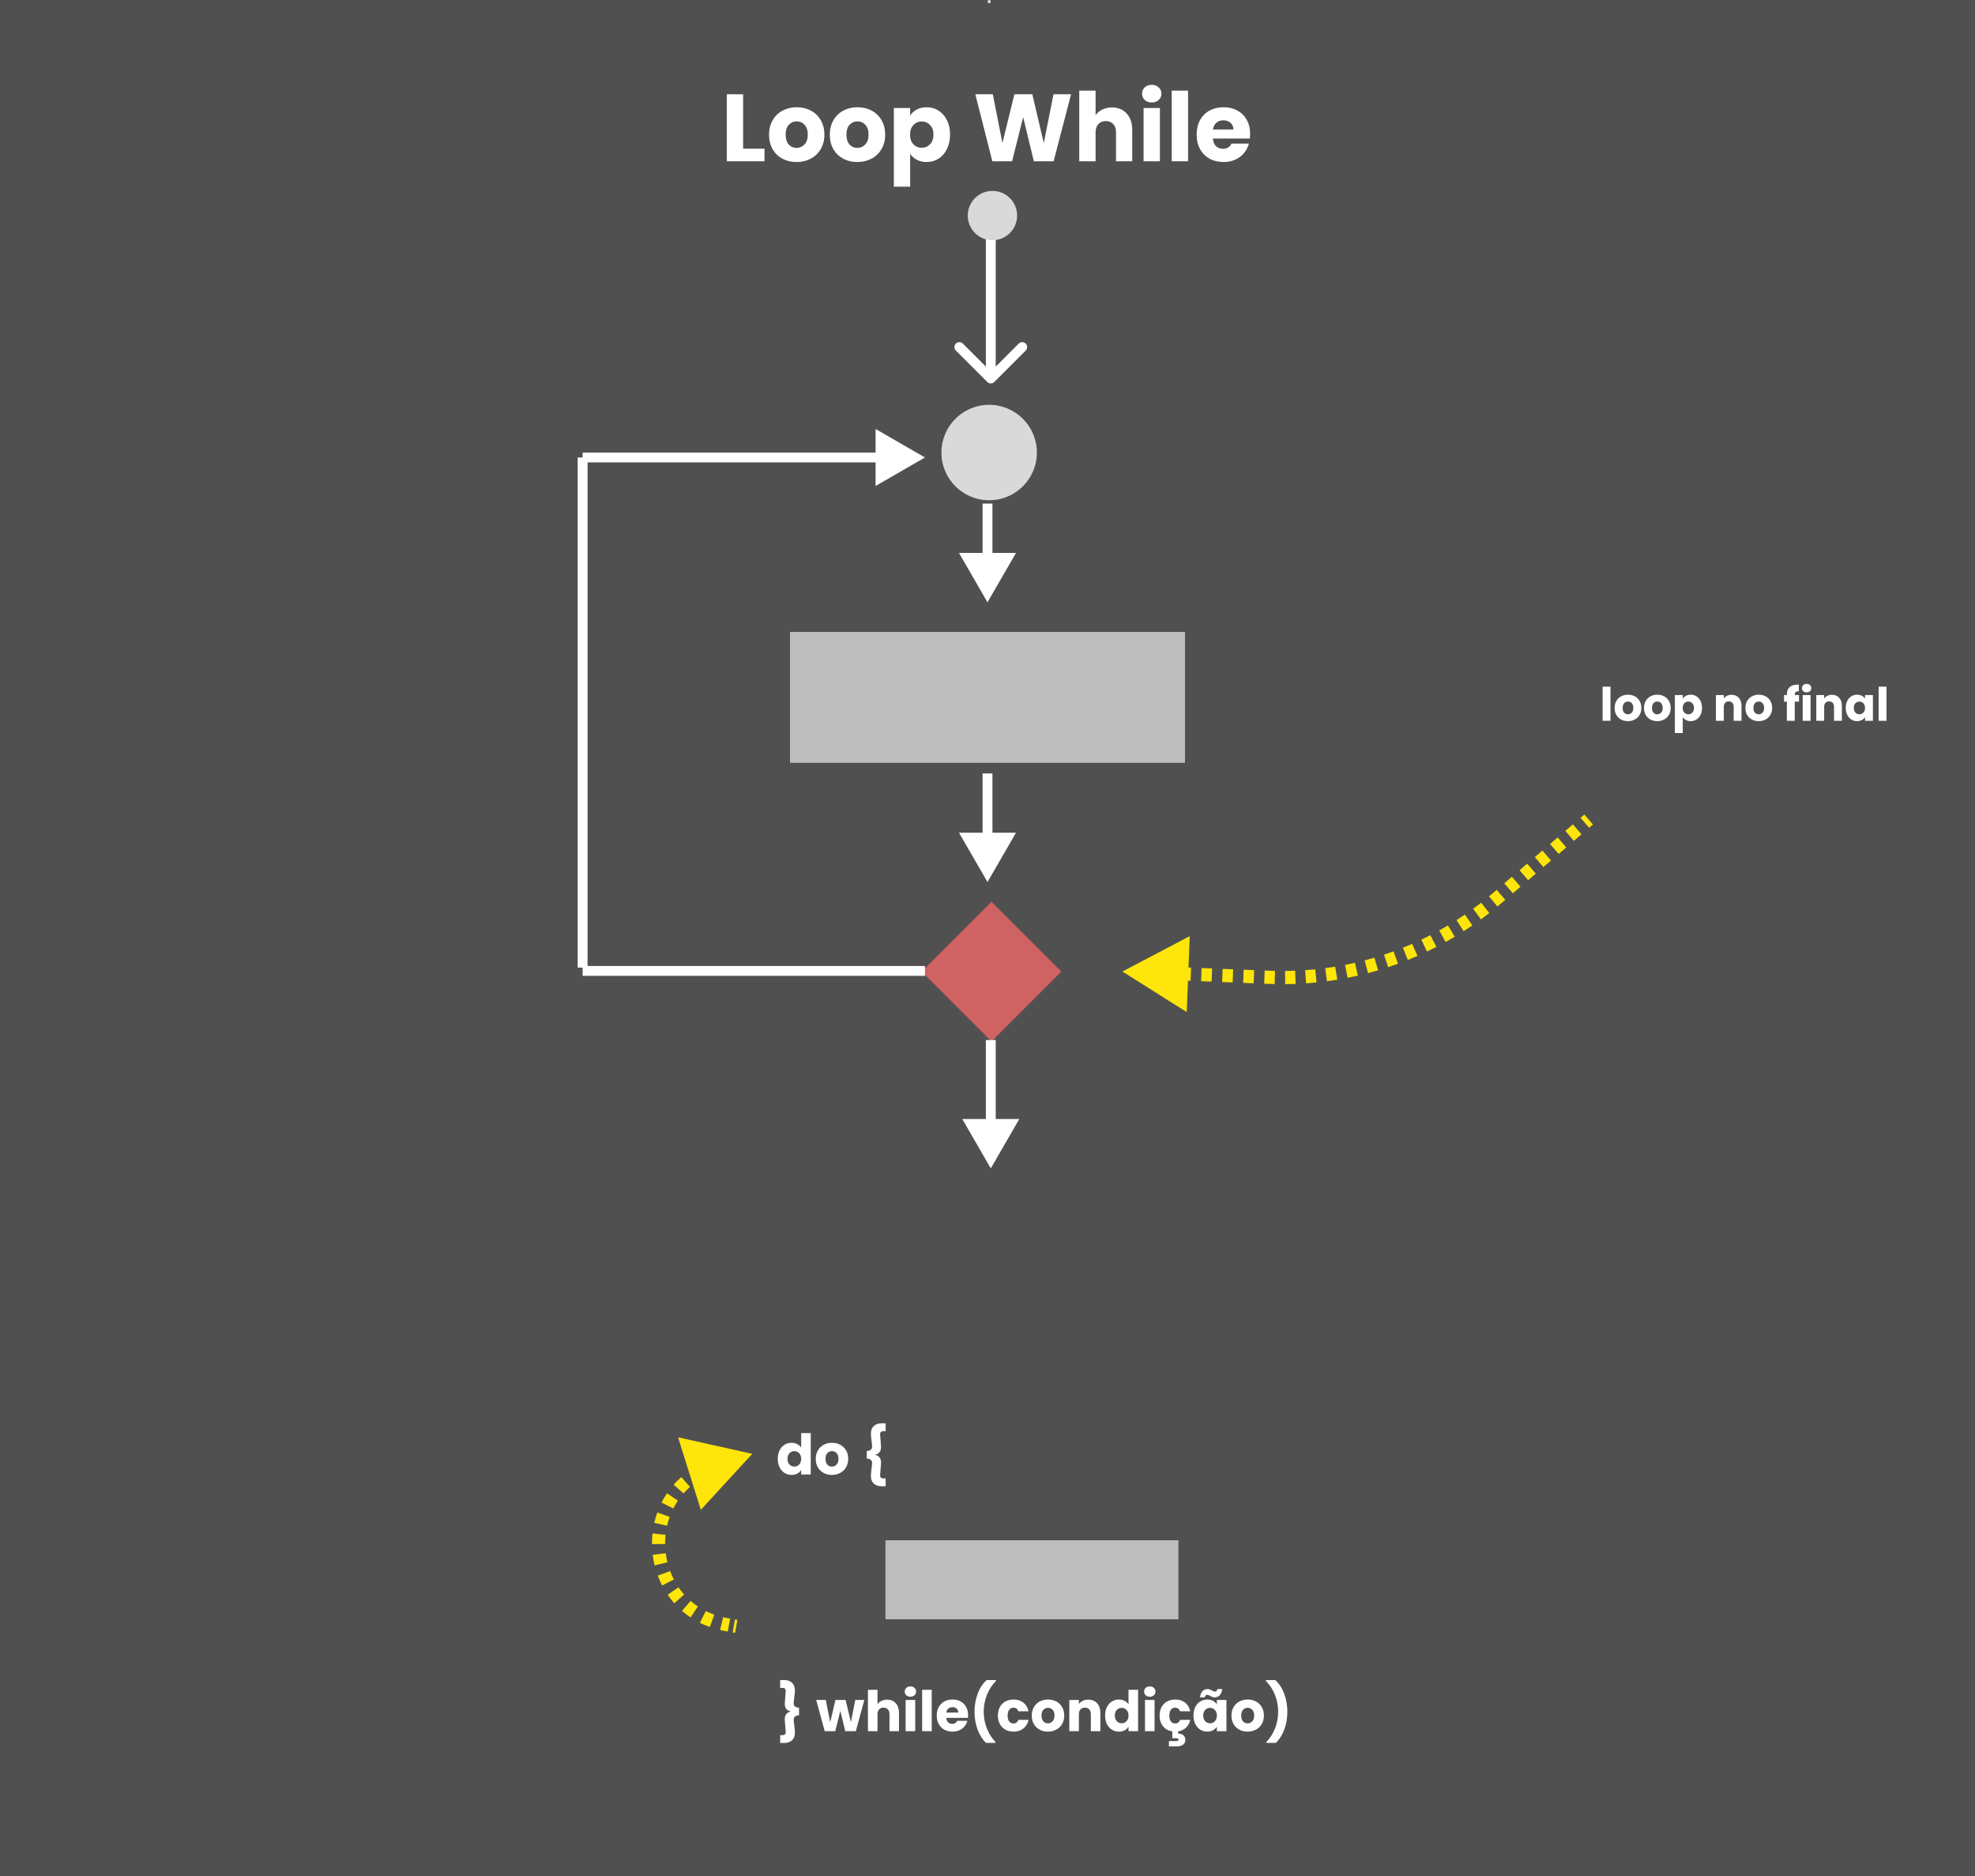 <svg width="600" height="570" viewBox="0 0 600 570" fill="none" xmlns="http://www.w3.org/2000/svg">
<rect width="600" height="570" fill="#515050"/>
<rect x="301.213" y="274" width="30" height="30" transform="rotate(45 301.213 274)" fill="#CF6262"/>
<path d="M299.939 116.061C300.525 116.646 301.475 116.646 302.061 116.061L311.607 106.515C312.192 105.929 312.192 104.979 311.607 104.393C311.021 103.808 310.071 103.808 309.485 104.393L301 112.879L292.515 104.393C291.929 103.808 290.979 103.808 290.393 104.393C289.808 104.979 289.808 105.929 290.393 106.515L299.939 116.061ZM299.5 65L299.5 115L302.5 115L302.5 65L299.5 65Z" fill="white"/>
<path d="M301 355L309.66 340L292.34 340L301 355ZM299.5 316L299.5 341.5L302.5 341.5L302.5 316L299.5 316Z" fill="white"/>
<path d="M240 192H360V231.773H240V192Z" fill="#BDBDBD"/>
<path d="M300 183L308.66 168H291.34L300 183ZM298.5 153V169.5H301.5V153H298.5Z" fill="white"/>
<path d="M177 294V139" stroke="white" stroke-width="3"/>
<circle cx="300.5" cy="0.5" r="0.5" fill="#D9D9D9"/>
<path d="M225.757 45.172H232.253V49H220.798V28.642H225.757V45.172ZM241.984 49.232C240.399 49.232 238.968 48.894 237.692 48.217C236.436 47.54 235.44 46.574 234.705 45.317C233.99 44.06 233.632 42.591 233.632 40.909C233.632 39.246 234 37.787 234.734 36.53C235.469 35.254 236.474 34.278 237.75 33.601C239.026 32.924 240.457 32.586 242.042 32.586C243.628 32.586 245.058 32.924 246.334 33.601C247.61 34.278 248.616 35.254 249.35 36.53C250.085 37.787 250.452 39.246 250.452 40.909C250.452 42.572 250.075 44.041 249.321 45.317C248.587 46.574 247.572 47.54 246.276 48.217C245 48.894 243.57 49.232 241.984 49.232ZM241.984 44.94C242.932 44.94 243.734 44.592 244.391 43.896C245.068 43.2 245.406 42.204 245.406 40.909C245.406 39.614 245.078 38.618 244.42 37.922C243.782 37.226 242.99 36.878 242.042 36.878C241.076 36.878 240.273 37.226 239.635 37.922C238.997 38.599 238.678 39.594 238.678 40.909C238.678 42.204 238.988 43.2 239.606 43.896C240.244 44.592 241.037 44.94 241.984 44.94ZM260.449 49.232C258.864 49.232 257.433 48.894 256.157 48.217C254.9 47.54 253.905 46.574 253.17 45.317C252.455 44.06 252.097 42.591 252.097 40.909C252.097 39.246 252.464 37.787 253.199 36.53C253.934 35.254 254.939 34.278 256.215 33.601C257.491 32.924 258.922 32.586 260.507 32.586C262.092 32.586 263.523 32.924 264.799 33.601C266.075 34.278 267.08 35.254 267.815 36.53C268.55 37.787 268.917 39.246 268.917 40.909C268.917 42.572 268.54 44.041 267.786 45.317C267.051 46.574 266.036 47.54 264.741 48.217C263.465 48.894 262.034 49.232 260.449 49.232ZM260.449 44.94C261.396 44.94 262.199 44.592 262.856 43.896C263.533 43.2 263.871 42.204 263.871 40.909C263.871 39.614 263.542 38.618 262.885 37.922C262.247 37.226 261.454 36.878 260.507 36.878C259.54 36.878 258.738 37.226 258.1 37.922C257.462 38.599 257.143 39.594 257.143 40.909C257.143 42.204 257.452 43.2 258.071 43.896C258.709 44.592 259.502 44.94 260.449 44.94ZM276.507 35.109C276.99 34.355 277.657 33.746 278.508 33.282C279.359 32.818 280.354 32.586 281.495 32.586C282.829 32.586 284.037 32.924 285.12 33.601C286.203 34.278 287.053 35.244 287.672 36.501C288.31 37.758 288.629 39.217 288.629 40.88C288.629 42.543 288.31 44.012 287.672 45.288C287.053 46.545 286.203 47.521 285.12 48.217C284.037 48.894 282.829 49.232 281.495 49.232C280.374 49.232 279.378 49 278.508 48.536C277.657 48.072 276.99 47.473 276.507 46.738V56.714H271.548V32.818H276.507V35.109ZM283.583 40.88C283.583 39.643 283.235 38.676 282.539 37.98C281.862 37.265 281.021 36.907 280.016 36.907C279.03 36.907 278.189 37.265 277.493 37.98C276.816 38.695 276.478 39.672 276.478 40.909C276.478 42.146 276.816 43.123 277.493 43.838C278.189 44.553 279.03 44.911 280.016 44.911C281.002 44.911 281.843 44.553 282.539 43.838C283.235 43.103 283.583 42.117 283.583 40.88ZM325.39 28.642L320.083 49H314.08L310.832 35.602L307.468 49H301.465L296.303 28.642H301.61L304.539 43.461L308.164 28.642H313.616L317.096 43.461L320.054 28.642H325.39ZM337.824 32.644C339.68 32.644 341.169 33.263 342.29 34.5C343.411 35.718 343.972 37.4 343.972 39.546V49H339.042V40.213C339.042 39.13 338.762 38.289 338.201 37.69C337.64 37.091 336.886 36.791 335.939 36.791C334.992 36.791 334.238 37.091 333.677 37.69C333.116 38.289 332.836 39.13 332.836 40.213V49H327.877V27.54H332.836V34.993C333.339 34.278 334.025 33.707 334.895 33.282C335.765 32.857 336.741 32.644 337.824 32.644ZM349.912 31.136C349.042 31.136 348.327 30.885 347.766 30.382C347.225 29.86 346.954 29.222 346.954 28.468C346.954 27.695 347.225 27.057 347.766 26.554C348.327 26.032 349.042 25.771 349.912 25.771C350.763 25.771 351.459 26.032 352 26.554C352.561 27.057 352.841 27.695 352.841 28.468C352.841 29.222 352.561 29.86 352 30.382C351.459 30.885 350.763 31.136 349.912 31.136ZM352.377 32.818V49H347.418V32.818H352.377ZM360.93 27.54V49H355.971V27.54H360.93ZM379.778 40.648C379.778 41.112 379.749 41.595 379.691 42.098H368.468C368.545 43.103 368.864 43.877 369.425 44.418C370.005 44.94 370.71 45.201 371.542 45.201C372.779 45.201 373.639 44.679 374.123 43.635H379.401C379.13 44.698 378.637 45.655 377.922 46.506C377.226 47.357 376.346 48.024 375.283 48.507C374.219 48.99 373.03 49.232 371.716 49.232C370.13 49.232 368.719 48.894 367.482 48.217C366.244 47.54 365.278 46.574 364.582 45.317C363.886 44.06 363.538 42.591 363.538 40.909C363.538 39.227 363.876 37.758 364.553 36.501C365.249 35.244 366.215 34.278 367.453 33.601C368.69 32.924 370.111 32.586 371.716 32.586C373.282 32.586 374.674 32.915 375.892 33.572C377.11 34.229 378.057 35.167 378.734 36.385C379.43 37.603 379.778 39.024 379.778 40.648ZM374.703 39.343C374.703 38.492 374.413 37.816 373.833 37.313C373.253 36.81 372.528 36.559 371.658 36.559C370.826 36.559 370.121 36.801 369.541 37.284C368.98 37.767 368.632 38.454 368.497 39.343H374.703Z" fill="white"/>
<path d="M454.831 272.882L455.482 273.64L454.831 272.882ZM385.733 296.948L385.773 295.948L385.733 296.948ZM341 295.185L350.765 301.347L351.22 289.809L341 295.185ZM481.982 248.241L480.823 249.237L482.126 250.754L483.285 249.759L481.982 248.241ZM478.506 251.227L476.189 253.217L477.493 254.734L479.81 252.744L478.506 251.227ZM473.873 255.207L471.556 257.197L472.859 258.714L475.176 256.724L473.873 255.207ZM469.239 259.187L466.922 261.177L468.225 262.695L470.542 260.704L469.239 259.187ZM464.605 263.168L462.288 265.158L463.591 266.675L465.908 264.685L464.605 263.168ZM459.971 267.148L457.655 269.138L458.958 270.655L461.275 268.665L459.971 267.148ZM455.338 271.128L454.179 272.123L455.482 273.64L456.641 272.645L455.338 271.128ZM454.179 272.123C453.788 272.459 453.395 272.792 452.999 273.121L454.278 274.658C454.682 274.322 455.083 273.983 455.482 273.64L454.179 272.123ZM450.594 275.06C449.781 275.695 448.959 276.316 448.129 276.924L449.31 278.538C450.157 277.918 450.995 277.284 451.825 276.636L450.594 275.06ZM445.607 278.709C444.757 279.291 443.898 279.86 443.031 280.415L444.109 282.099C444.993 281.533 445.869 280.953 446.737 280.359L445.607 278.709ZM440.403 282.039C439.518 282.567 438.625 283.081 437.725 283.581L438.696 285.329C439.614 284.82 440.525 284.295 441.428 283.757L440.403 282.039ZM435.001 285.038C434.085 285.51 433.161 285.967 432.232 286.41L433.092 288.216C434.04 287.764 434.982 287.298 435.916 286.816L435.001 285.038ZM429.422 287.694C428.478 288.108 427.529 288.507 426.573 288.891L427.319 290.746C428.293 290.355 429.262 289.948 430.225 289.526L429.422 287.694ZM423.688 289.997C422.721 290.351 421.748 290.69 420.77 291.014L421.399 292.912C422.396 292.582 423.389 292.237 424.375 291.876L423.688 289.997ZM417.822 291.938C416.835 292.231 415.843 292.509 414.847 292.771L415.355 294.705C416.372 294.438 417.384 294.155 418.391 293.856L417.822 291.938ZM411.847 293.51C410.843 293.74 409.836 293.955 408.825 294.155L409.212 296.117C410.243 295.914 411.271 295.694 412.295 295.459L411.847 293.51ZM405.785 294.705C404.769 294.873 403.75 295.025 402.729 295.161L402.992 297.143C404.035 297.004 405.074 296.85 406.11 296.679L405.785 294.705ZM399.66 295.52C398.636 295.624 397.61 295.712 396.581 295.784L396.721 297.779C397.77 297.706 398.817 297.616 399.861 297.51L399.66 295.52ZM393.496 295.951C392.468 295.991 391.438 296.015 390.407 296.022L390.422 298.022C391.474 298.015 392.524 297.99 393.573 297.95L393.496 295.951ZM387.318 295.997C386.803 295.985 386.288 295.969 385.773 295.948L385.694 297.947C386.22 297.968 386.745 297.984 387.27 297.997L387.318 295.997ZM385.773 295.948L384.175 295.885L384.096 297.884L385.694 297.947L385.773 295.948ZM380.98 295.759L377.785 295.634L377.706 297.632L380.901 297.758L380.98 295.759ZM374.589 295.508L371.394 295.382L371.315 297.38L374.511 297.506L374.589 295.508ZM368.199 295.256L365.004 295.13L364.925 297.128L368.12 297.254L368.199 295.256ZM361.808 295.004L358.613 294.878L358.534 296.876L361.73 297.002L361.808 295.004ZM355.418 294.752L352.223 294.626L352.144 296.625L355.339 296.751L355.418 294.752ZM349.027 294.5L345.832 294.374L345.753 296.373L348.949 296.499L349.027 294.5ZM454.831 272.882L456.134 274.399L454.831 272.882ZM385.733 296.948L385.812 294.949L385.733 296.948ZM341 295.185L360.53 307.51L361.439 284.434L341 295.185ZM481.33 247.483L480.172 248.478L482.778 251.512L483.936 250.517L481.33 247.483ZM477.855 250.468L475.538 252.458L478.144 255.493L480.461 253.502L477.855 250.468ZM473.221 254.448L470.904 256.439L473.511 259.473L475.827 257.483L473.221 254.448ZM468.587 258.429L466.27 260.419L468.877 263.453L471.194 261.463L468.587 258.429ZM463.954 262.409L461.637 264.399L464.243 267.433L466.56 265.443L463.954 262.409ZM459.32 266.389L457.003 268.379L459.609 271.414L461.926 269.424L459.32 266.389ZM454.686 270.37L453.528 271.365L456.134 274.399L457.292 273.404L454.686 270.37ZM453.528 271.365C453.14 271.697 452.751 272.027 452.359 272.353L454.918 275.427C455.326 275.088 455.731 274.745 456.134 274.399L453.528 271.365ZM449.979 274.272C449.174 274.9 448.36 275.515 447.538 276.116L449.9 279.345C450.756 278.719 451.603 278.079 452.44 277.425L449.979 274.272ZM445.042 277.884C444.2 278.46 443.35 279.023 442.492 279.572L444.648 282.941C445.541 282.37 446.426 281.784 447.302 281.184L445.042 277.884ZM439.89 281.18C439.014 281.703 438.13 282.212 437.24 282.707L439.181 286.204C440.108 285.689 441.028 285.16 441.94 284.615L439.89 281.18ZM434.543 284.149C433.636 284.616 432.722 285.069 431.802 285.507L433.522 289.118C434.479 288.662 435.43 288.191 436.374 287.705L434.543 284.149ZM429.02 286.779C428.086 287.188 427.146 287.583 426.2 287.963L427.691 291.674C428.676 291.279 429.654 290.868 430.626 290.442L429.02 286.779ZM423.345 289.058C422.387 289.409 421.424 289.744 420.456 290.064L421.713 293.862C422.72 293.528 423.722 293.179 424.719 292.815L423.345 289.058ZM417.538 290.98C416.561 291.27 415.579 291.544 414.592 291.804L415.61 295.672C416.636 295.402 417.658 295.116 418.675 294.815L417.538 290.98ZM411.623 292.535C410.629 292.764 409.632 292.976 408.631 293.174L409.405 297.098C410.447 296.893 411.485 296.671 412.519 296.434L411.623 292.535ZM405.622 293.719C404.617 293.884 403.608 294.035 402.597 294.169L403.124 298.134C404.177 297.994 405.227 297.838 406.273 297.665L405.622 293.719ZM399.559 294.525C398.545 294.628 397.53 294.715 396.512 294.786L396.791 298.777C397.85 298.703 398.908 298.612 399.962 298.505L399.559 294.525ZM393.458 294.952C392.44 294.991 391.42 295.015 390.399 295.023L390.429 299.022C391.492 299.015 392.553 298.99 393.612 298.949L393.458 294.952ZM387.341 294.997C386.832 294.985 386.322 294.969 385.812 294.949L385.655 298.946C386.185 298.967 386.716 298.984 387.246 298.996L387.341 294.997ZM385.812 294.949L384.215 294.886L384.057 298.883L385.655 298.946L385.812 294.949ZM381.019 294.76L377.824 294.634L377.667 298.631L380.862 298.757L381.019 294.76ZM374.629 294.508L371.434 294.382L371.276 298.379L374.471 298.505L374.629 294.508ZM368.238 294.257L365.043 294.131L364.886 298.128L368.081 298.253L368.238 294.257ZM361.848 294.005L358.653 293.879L358.495 297.876L361.69 298.002L361.848 294.005ZM355.457 293.753L352.262 293.627L352.105 297.624L355.3 297.75L355.457 293.753ZM349.067 293.501L345.872 293.375L345.714 297.372L348.909 297.498L349.067 293.501Z" fill="#FEE50A"/>
<path d="M489.262 208.64V219H486.868V208.64H489.262ZM494.553 219.112C493.788 219.112 493.097 218.949 492.481 218.622C491.874 218.295 491.394 217.829 491.039 217.222C490.694 216.615 490.521 215.906 490.521 215.094C490.521 214.291 490.698 213.587 491.053 212.98C491.408 212.364 491.893 211.893 492.509 211.566C493.125 211.239 493.816 211.076 494.581 211.076C495.346 211.076 496.037 211.239 496.653 211.566C497.269 211.893 497.754 212.364 498.109 212.98C498.464 213.587 498.641 214.291 498.641 215.094C498.641 215.897 498.459 216.606 498.095 217.222C497.74 217.829 497.25 218.295 496.625 218.622C496.009 218.949 495.318 219.112 494.553 219.112ZM494.553 217.04C495.01 217.04 495.398 216.872 495.715 216.536C496.042 216.2 496.205 215.719 496.205 215.094C496.205 214.469 496.046 213.988 495.729 213.652C495.421 213.316 495.038 213.148 494.581 213.148C494.114 213.148 493.727 213.316 493.419 213.652C493.111 213.979 492.957 214.459 492.957 215.094C492.957 215.719 493.106 216.2 493.405 216.536C493.713 216.872 494.096 217.04 494.553 217.04ZM503.467 219.112C502.702 219.112 502.011 218.949 501.395 218.622C500.788 218.295 500.308 217.829 499.953 217.222C499.608 216.615 499.435 215.906 499.435 215.094C499.435 214.291 499.612 213.587 499.967 212.98C500.322 212.364 500.807 211.893 501.423 211.566C502.039 211.239 502.73 211.076 503.495 211.076C504.26 211.076 504.951 211.239 505.567 211.566C506.183 211.893 506.668 212.364 507.023 212.98C507.378 213.587 507.555 214.291 507.555 215.094C507.555 215.897 507.373 216.606 507.009 217.222C506.654 217.829 506.164 218.295 505.539 218.622C504.923 218.949 504.232 219.112 503.467 219.112ZM503.467 217.04C503.924 217.04 504.312 216.872 504.629 216.536C504.956 216.2 505.119 215.719 505.119 215.094C505.119 214.469 504.96 213.988 504.643 213.652C504.335 213.316 503.952 213.148 503.495 213.148C503.028 213.148 502.641 213.316 502.333 213.652C502.025 213.979 501.871 214.459 501.871 215.094C501.871 215.719 502.02 216.2 502.319 216.536C502.627 216.872 503.01 217.04 503.467 217.04ZM511.219 212.294C511.452 211.93 511.774 211.636 512.185 211.412C512.596 211.188 513.076 211.076 513.627 211.076C514.271 211.076 514.854 211.239 515.377 211.566C515.9 211.893 516.31 212.359 516.609 212.966C516.917 213.573 517.071 214.277 517.071 215.08C517.071 215.883 516.917 216.592 516.609 217.208C516.31 217.815 515.9 218.286 515.377 218.622C514.854 218.949 514.271 219.112 513.627 219.112C513.086 219.112 512.605 219 512.185 218.776C511.774 218.552 511.452 218.263 511.219 217.908V222.724H508.825V211.188H511.219V212.294ZM514.635 215.08C514.635 214.483 514.467 214.016 514.131 213.68C513.804 213.335 513.398 213.162 512.913 213.162C512.437 213.162 512.031 213.335 511.695 213.68C511.368 214.025 511.205 214.497 511.205 215.094C511.205 215.691 511.368 216.163 511.695 216.508C512.031 216.853 512.437 217.026 512.913 217.026C513.389 217.026 513.795 216.853 514.131 216.508C514.467 216.153 514.635 215.677 514.635 215.08ZM526.054 211.104C526.968 211.104 527.696 211.403 528.238 212C528.788 212.588 529.064 213.4 529.064 214.436V219H526.684V214.758C526.684 214.235 526.548 213.829 526.278 213.54C526.007 213.251 525.643 213.106 525.186 213.106C524.728 213.106 524.364 213.251 524.094 213.54C523.823 213.829 523.688 214.235 523.688 214.758V219H521.294V211.188H523.688V212.224C523.93 211.879 524.257 211.608 524.668 211.412C525.078 211.207 525.54 211.104 526.054 211.104ZM534.283 219.112C533.518 219.112 532.827 218.949 532.211 218.622C531.605 218.295 531.124 217.829 530.769 217.222C530.424 216.615 530.251 215.906 530.251 215.094C530.251 214.291 530.429 213.587 530.783 212.98C531.138 212.364 531.623 211.893 532.239 211.566C532.855 211.239 533.546 211.076 534.311 211.076C535.077 211.076 535.767 211.239 536.383 211.566C536.999 211.893 537.485 212.364 537.839 212.98C538.194 213.587 538.371 214.291 538.371 215.094C538.371 215.897 538.189 216.606 537.825 217.222C537.471 217.829 536.981 218.295 536.355 218.622C535.739 218.949 535.049 219.112 534.283 219.112ZM534.283 217.04C534.741 217.04 535.128 216.872 535.445 216.536C535.772 216.2 535.935 215.719 535.935 215.094C535.935 214.469 535.777 213.988 535.459 213.652C535.151 213.316 534.769 213.148 534.311 213.148C533.845 213.148 533.457 213.316 533.149 213.652C532.841 213.979 532.687 214.459 532.687 215.094C532.687 215.719 532.837 216.2 533.135 216.536C533.443 216.872 533.826 217.04 534.283 217.04ZM546.528 213.176H545.24V219H542.846V213.176H541.978V211.188H542.846V210.964C542.846 210.003 543.122 209.275 543.672 208.78C544.223 208.276 545.03 208.024 546.094 208.024C546.272 208.024 546.402 208.029 546.486 208.038V210.068C546.029 210.04 545.707 210.105 545.52 210.264C545.334 210.423 545.24 210.707 545.24 211.118V211.188H546.528V213.176ZM548.857 210.376C548.437 210.376 548.092 210.255 547.821 210.012C547.56 209.76 547.429 209.452 547.429 209.088C547.429 208.715 547.56 208.407 547.821 208.164C548.092 207.912 548.437 207.786 548.857 207.786C549.268 207.786 549.604 207.912 549.865 208.164C550.136 208.407 550.271 208.715 550.271 209.088C550.271 209.452 550.136 209.76 549.865 210.012C549.604 210.255 549.268 210.376 548.857 210.376ZM550.047 211.188V219H547.653V211.188H550.047ZM556.542 211.104C557.457 211.104 558.185 211.403 558.726 212C559.277 212.588 559.552 213.4 559.552 214.436V219H557.172V214.758C557.172 214.235 557.037 213.829 556.766 213.54C556.495 213.251 556.131 213.106 555.674 213.106C555.217 213.106 554.853 213.251 554.582 213.54C554.311 213.829 554.176 214.235 554.176 214.758V219H551.782V211.188H554.176V212.224C554.419 211.879 554.745 211.608 555.156 211.412C555.567 211.207 556.029 211.104 556.542 211.104ZM560.74 215.08C560.74 214.277 560.889 213.573 561.188 212.966C561.496 212.359 561.911 211.893 562.434 211.566C562.956 211.239 563.54 211.076 564.184 211.076C564.734 211.076 565.215 211.188 565.626 211.412C566.046 211.636 566.368 211.93 566.592 212.294V211.188H568.986V219H566.592V217.894C566.358 218.258 566.032 218.552 565.612 218.776C565.201 219 564.72 219.112 564.17 219.112C563.535 219.112 562.956 218.949 562.434 218.622C561.911 218.286 561.496 217.815 561.188 217.208C560.889 216.592 560.74 215.883 560.74 215.08ZM566.592 215.094C566.592 214.497 566.424 214.025 566.088 213.68C565.761 213.335 565.36 213.162 564.884 213.162C564.408 213.162 564.002 213.335 563.666 213.68C563.339 214.016 563.176 214.483 563.176 215.08C563.176 215.677 563.339 216.153 563.666 216.508C564.002 216.853 564.408 217.026 564.884 217.026C565.36 217.026 565.761 216.853 566.088 216.508C566.424 216.163 566.592 215.691 566.592 215.094ZM573.112 208.64V219H570.718V208.64H573.112Z" fill="white"/>
<path d="M236.287 443.24C236.287 442.265 236.469 441.41 236.831 440.673C237.205 439.936 237.71 439.37 238.344 438.973C238.979 438.576 239.687 438.378 240.469 438.378C241.093 438.378 241.659 438.508 242.169 438.769C242.691 439.03 243.099 439.381 243.393 439.823V435.42H246.3V448H243.393V446.64C243.121 447.093 242.73 447.456 242.22 447.728C241.722 448 241.138 448.136 240.469 448.136C239.687 448.136 238.979 447.938 238.344 447.541C237.71 447.133 237.205 446.561 236.831 445.824C236.469 445.076 236.287 444.215 236.287 443.24ZM243.393 443.257C243.393 442.532 243.189 441.959 242.781 441.54C242.385 441.121 241.897 440.911 241.319 440.911C240.741 440.911 240.248 441.121 239.84 441.54C239.444 441.948 239.245 442.515 239.245 443.24C239.245 443.965 239.444 444.543 239.84 444.974C240.248 445.393 240.741 445.603 241.319 445.603C241.897 445.603 242.385 445.393 242.781 444.974C243.189 444.555 243.393 443.982 243.393 443.257ZM252.721 448.136C251.792 448.136 250.953 447.938 250.205 447.541C249.469 447.144 248.885 446.578 248.454 445.841C248.035 445.104 247.825 444.243 247.825 443.257C247.825 442.282 248.041 441.427 248.471 440.69C248.902 439.942 249.491 439.37 250.239 438.973C250.987 438.576 251.826 438.378 252.755 438.378C253.685 438.378 254.523 438.576 255.271 438.973C256.019 439.37 256.609 439.942 257.039 440.69C257.47 441.427 257.685 442.282 257.685 443.257C257.685 444.232 257.464 445.093 257.022 445.841C256.592 446.578 255.997 447.144 255.237 447.541C254.489 447.938 253.651 448.136 252.721 448.136ZM252.721 445.62C253.277 445.62 253.747 445.416 254.132 445.008C254.529 444.6 254.727 444.016 254.727 443.257C254.727 442.498 254.535 441.914 254.149 441.506C253.775 441.098 253.311 440.894 252.755 440.894C252.189 440.894 251.718 441.098 251.344 441.506C250.97 441.903 250.783 442.486 250.783 443.257C250.783 444.016 250.965 444.6 251.327 445.008C251.701 445.416 252.166 445.62 252.721 445.62ZM263.323 440.86C263.878 440.837 264.286 440.718 264.547 440.503C264.808 440.276 264.938 439.959 264.938 439.551C264.938 439.245 264.881 438.639 264.768 437.732C264.757 437.641 264.723 437.352 264.666 436.865C264.609 436.366 264.581 435.919 264.581 435.522C264.581 434.559 264.876 433.811 265.465 433.278C266.054 432.734 266.842 432.462 267.828 432.462H269.052V434.842H268.389C268.026 434.842 267.766 434.921 267.607 435.08C267.448 435.239 267.369 435.482 267.369 435.811C267.369 436.06 267.414 436.627 267.505 437.511C267.607 438.61 267.658 439.33 267.658 439.67C267.658 440.293 267.505 440.809 267.199 441.217C266.904 441.625 266.451 441.886 265.839 441.999V442.033C266.451 442.158 266.904 442.424 267.199 442.832C267.505 443.229 267.658 443.744 267.658 444.379C267.658 444.719 267.607 445.439 267.505 446.538C267.414 447.399 267.369 447.96 267.369 448.221C267.369 448.55 267.448 448.793 267.607 448.952C267.766 449.122 268.026 449.207 268.389 449.207H269.052V451.587H267.828C266.842 451.587 266.054 451.315 265.465 450.771C264.876 450.238 264.581 449.485 264.581 448.51C264.581 448.113 264.609 447.671 264.666 447.184C264.723 446.685 264.757 446.391 264.768 446.3C264.881 445.393 264.938 444.787 264.938 444.481C264.938 444.096 264.808 443.79 264.547 443.563C264.286 443.325 263.878 443.195 263.323 443.172V440.86ZM242.747 521.172C242.192 521.195 241.784 521.325 241.523 521.563C241.263 521.79 241.132 522.096 241.132 522.481C241.132 522.787 241.189 523.393 241.302 524.3C241.314 524.391 241.348 524.685 241.404 525.184C241.461 525.671 241.489 526.113 241.489 526.51C241.489 527.485 241.195 528.238 240.605 528.771C240.016 529.315 239.228 529.587 238.242 529.587H237.018V527.207H237.681C238.044 527.207 238.305 527.122 238.463 526.952C238.622 526.793 238.701 526.55 238.701 526.221C238.701 525.96 238.656 525.399 238.565 524.538C238.463 523.439 238.412 522.719 238.412 522.379C238.412 521.744 238.56 521.229 238.854 520.832C239.16 520.424 239.619 520.158 240.231 520.033V519.999C239.619 519.886 239.16 519.625 238.854 519.217C238.56 518.809 238.412 518.293 238.412 517.67C238.412 517.33 238.463 516.61 238.565 515.511C238.656 514.627 238.701 514.06 238.701 513.811C238.701 513.482 238.622 513.239 238.463 513.08C238.305 512.921 238.044 512.842 237.681 512.842H237.018V510.462H238.242C239.228 510.462 240.016 510.734 240.605 511.278C241.195 511.811 241.489 512.559 241.489 513.522C241.489 513.919 241.461 514.366 241.404 514.865C241.348 515.352 241.314 515.641 241.302 515.732C241.189 516.639 241.132 517.245 241.132 517.551C241.132 517.959 241.263 518.276 241.523 518.503C241.784 518.718 242.192 518.837 242.747 518.86V521.172ZM262.568 516.514L260.001 526H256.788L255.292 519.846L253.745 526H250.549L247.965 516.514H250.872L252.215 523.297L253.813 516.514H256.89L258.505 523.263L259.831 516.514H262.568ZM269.508 516.412C270.596 516.412 271.468 516.775 272.126 517.5C272.783 518.214 273.112 519.2 273.112 520.458V526H270.222V520.849C270.222 520.214 270.057 519.721 269.729 519.37C269.4 519.019 268.958 518.843 268.403 518.843C267.847 518.843 267.405 519.019 267.077 519.37C266.748 519.721 266.584 520.214 266.584 520.849V526H263.677V513.42H266.584V517.789C266.878 517.37 267.281 517.035 267.791 516.786C268.301 516.537 268.873 516.412 269.508 516.412ZM276.594 515.528C276.084 515.528 275.665 515.381 275.336 515.086C275.019 514.78 274.86 514.406 274.86 513.964C274.86 513.511 275.019 513.137 275.336 512.842C275.665 512.536 276.084 512.383 276.594 512.383C277.093 512.383 277.501 512.536 277.818 512.842C278.147 513.137 278.311 513.511 278.311 513.964C278.311 514.406 278.147 514.78 277.818 515.086C277.501 515.381 277.093 515.528 276.594 515.528ZM278.039 516.514V526H275.132V516.514H278.039ZM283.053 513.42V526H280.146V513.42H283.053ZM294.101 521.104C294.101 521.376 294.084 521.659 294.05 521.954H287.471C287.517 522.543 287.704 522.997 288.032 523.314C288.372 523.62 288.786 523.773 289.273 523.773C289.999 523.773 290.503 523.467 290.786 522.855H293.88C293.722 523.478 293.433 524.039 293.013 524.538C292.605 525.037 292.09 525.428 291.466 525.711C290.843 525.994 290.146 526.136 289.375 526.136C288.446 526.136 287.619 525.938 286.893 525.541C286.168 525.144 285.601 524.578 285.193 523.841C284.785 523.104 284.581 522.243 284.581 521.257C284.581 520.271 284.78 519.41 285.176 518.673C285.584 517.936 286.151 517.37 286.876 516.973C287.602 516.576 288.435 516.378 289.375 516.378C290.293 516.378 291.109 516.571 291.823 516.956C292.537 517.341 293.093 517.891 293.489 518.605C293.897 519.319 294.101 520.152 294.101 521.104ZM291.126 520.339C291.126 519.84 290.956 519.444 290.616 519.149C290.276 518.854 289.851 518.707 289.341 518.707C288.854 518.707 288.44 518.849 288.1 519.132C287.772 519.415 287.568 519.818 287.488 520.339H291.126ZM299.545 529.553C298.445 528.499 297.59 527.139 296.978 525.473C296.366 523.807 296.06 522.011 296.06 520.084C296.06 518.135 296.377 516.316 297.012 514.627C297.646 512.927 298.547 511.544 299.715 510.479H302.571V510.751C301.381 511.93 300.463 513.346 299.817 515.001C299.171 516.644 298.848 518.339 298.848 520.084C298.848 521.818 299.159 523.49 299.783 525.099C300.406 526.708 301.284 528.102 302.418 529.281V529.553H299.545ZM303.158 521.257C303.158 520.271 303.357 519.41 303.753 518.673C304.161 517.936 304.722 517.37 305.436 516.973C306.162 516.576 306.989 516.378 307.918 516.378C309.108 516.378 310.1 516.69 310.893 517.313C311.698 517.936 312.225 518.815 312.474 519.948H309.38C309.12 519.223 308.615 518.86 307.867 518.86C307.335 518.86 306.91 519.07 306.592 519.489C306.275 519.897 306.116 520.486 306.116 521.257C306.116 522.028 306.275 522.623 306.592 523.042C306.91 523.45 307.335 523.654 307.867 523.654C308.615 523.654 309.12 523.291 309.38 522.566H312.474C312.225 523.677 311.698 524.549 310.893 525.184C310.089 525.819 309.097 526.136 307.918 526.136C306.989 526.136 306.162 525.938 305.436 525.541C304.722 525.144 304.161 524.578 303.753 523.841C303.357 523.104 303.158 522.243 303.158 521.257ZM318.347 526.136C317.418 526.136 316.579 525.938 315.831 525.541C315.095 525.144 314.511 524.578 314.08 523.841C313.661 523.104 313.451 522.243 313.451 521.257C313.451 520.282 313.667 519.427 314.097 518.69C314.528 517.942 315.117 517.37 315.865 516.973C316.613 516.576 317.452 516.378 318.381 516.378C319.311 516.378 320.149 516.576 320.897 516.973C321.645 517.37 322.235 517.942 322.665 518.69C323.096 519.427 323.311 520.282 323.311 521.257C323.311 522.232 323.09 523.093 322.648 523.841C322.218 524.578 321.623 525.144 320.863 525.541C320.115 525.938 319.277 526.136 318.347 526.136ZM318.347 523.62C318.903 523.62 319.373 523.416 319.758 523.008C320.155 522.6 320.353 522.016 320.353 521.257C320.353 520.498 320.161 519.914 319.775 519.506C319.401 519.098 318.937 518.894 318.381 518.894C317.815 518.894 317.344 519.098 316.97 519.506C316.596 519.903 316.409 520.486 316.409 521.257C316.409 522.016 316.591 522.6 316.953 523.008C317.327 523.416 317.792 523.62 318.347 523.62ZM330.634 516.412C331.744 516.412 332.628 516.775 333.286 517.5C333.954 518.214 334.289 519.2 334.289 520.458V526H331.399V520.849C331.399 520.214 331.234 519.721 330.906 519.37C330.577 519.019 330.135 518.843 329.58 518.843C329.024 518.843 328.582 519.019 328.254 519.37C327.925 519.721 327.761 520.214 327.761 520.849V526H324.854V516.514H327.761V517.772C328.055 517.353 328.452 517.024 328.951 516.786C329.449 516.537 330.01 516.412 330.634 516.412ZM335.731 521.24C335.731 520.265 335.912 519.41 336.275 518.673C336.649 517.936 337.153 517.37 337.788 516.973C338.422 516.576 339.131 516.378 339.913 516.378C340.536 516.378 341.103 516.508 341.613 516.769C342.134 517.03 342.542 517.381 342.837 517.823V513.42H345.744V526H342.837V524.64C342.565 525.093 342.174 525.456 341.664 525.728C341.165 526 340.581 526.136 339.913 526.136C339.131 526.136 338.422 525.938 337.788 525.541C337.153 525.133 336.649 524.561 336.275 523.824C335.912 523.076 335.731 522.215 335.731 521.24ZM342.837 521.257C342.837 520.532 342.633 519.959 342.225 519.54C341.828 519.121 341.341 518.911 340.763 518.911C340.185 518.911 339.692 519.121 339.284 519.54C338.887 519.948 338.689 520.515 338.689 521.24C338.689 521.965 338.887 522.543 339.284 522.974C339.692 523.393 340.185 523.603 340.763 523.603C341.341 523.603 341.828 523.393 342.225 522.974C342.633 522.555 342.837 521.982 342.837 521.257ZM349.309 515.528C348.799 515.528 348.379 515.381 348.051 515.086C347.733 514.78 347.575 514.406 347.575 513.964C347.575 513.511 347.733 513.137 348.051 512.842C348.379 512.536 348.799 512.383 349.309 512.383C349.807 512.383 350.215 512.536 350.533 512.842C350.861 513.137 351.026 513.511 351.026 513.964C351.026 514.406 350.861 514.78 350.533 515.086C350.215 515.381 349.807 515.528 349.309 515.528ZM350.754 516.514V526H347.847V516.514H350.754ZM356.991 523.654C357.739 523.654 358.244 523.291 358.504 522.566H361.598C361.383 523.529 360.952 524.317 360.306 524.929C359.66 525.541 358.856 525.921 357.892 526.068V526.697C358.482 526.697 358.997 526.856 359.439 527.173C359.881 527.502 360.102 527.989 360.102 528.635C360.102 529.281 359.87 529.768 359.405 530.097C358.941 530.437 358.385 530.607 357.739 530.607H355.121V529.009H357.348C357.575 529.009 357.745 528.975 357.858 528.907C357.972 528.839 358.028 528.726 358.028 528.567C358.028 528.408 357.972 528.295 357.858 528.227C357.745 528.17 357.575 528.142 357.348 528.142H356.141V526.068C354.974 525.887 354.039 525.371 353.336 524.521C352.634 523.66 352.282 522.572 352.282 521.257C352.282 520.271 352.481 519.41 352.877 518.673C353.285 517.936 353.846 517.37 354.56 516.973C355.286 516.576 356.113 516.378 357.042 516.378C358.232 516.378 359.224 516.69 360.017 517.313C360.822 517.936 361.349 518.815 361.598 519.948H358.504C358.244 519.223 357.739 518.86 356.991 518.86C356.459 518.86 356.034 519.07 355.716 519.489C355.399 519.897 355.24 520.486 355.24 521.257C355.24 522.028 355.399 522.623 355.716 523.042C356.034 523.45 356.459 523.654 356.991 523.654ZM362.575 521.24C362.575 520.265 362.757 519.41 363.119 518.673C363.493 517.936 363.998 517.37 364.632 516.973C365.267 516.576 365.975 516.378 366.757 516.378C367.426 516.378 368.01 516.514 368.508 516.786C369.018 517.058 369.409 517.415 369.681 517.857V516.514H372.588V526H369.681V524.657C369.398 525.099 369.001 525.456 368.491 525.728C367.993 526 367.409 526.136 366.74 526.136C365.97 526.136 365.267 525.938 364.632 525.541C363.998 525.133 363.493 524.561 363.119 523.824C362.757 523.076 362.575 522.215 362.575 521.24ZM369.681 521.257C369.681 520.532 369.477 519.959 369.069 519.54C368.673 519.121 368.185 518.911 367.607 518.911C367.029 518.911 366.536 519.121 366.128 519.54C365.732 519.948 365.533 520.515 365.533 521.24C365.533 521.965 365.732 522.543 366.128 522.974C366.536 523.393 367.029 523.603 367.607 523.603C368.185 523.603 368.673 523.393 369.069 522.974C369.477 522.555 369.681 521.982 369.681 521.257ZM364.53 515.715C364.802 514.038 365.584 513.199 366.876 513.199C367.126 513.199 367.341 513.239 367.522 513.318C367.715 513.386 367.947 513.494 368.219 513.641C368.423 513.754 368.588 513.839 368.712 513.896C368.837 513.941 368.967 513.964 369.103 513.964C369.523 513.964 369.766 513.709 369.834 513.199H371.33C371.058 514.876 370.276 515.715 368.984 515.715C368.735 515.715 368.514 515.681 368.321 515.613C368.14 515.534 367.913 515.42 367.641 515.273C367.437 515.16 367.273 515.08 367.148 515.035C367.024 514.978 366.893 514.95 366.757 514.95C366.338 514.95 366.089 515.205 366.009 515.715H364.53ZM379.009 526.136C378.08 526.136 377.241 525.938 376.493 525.541C375.757 525.144 375.173 524.578 374.742 523.841C374.323 523.104 374.113 522.243 374.113 521.257C374.113 520.282 374.329 519.427 374.759 518.69C375.19 517.942 375.779 517.37 376.527 516.973C377.275 516.576 378.114 516.378 379.043 516.378C379.973 516.378 380.811 516.576 381.559 516.973C382.307 517.37 382.897 517.942 383.327 518.69C383.758 519.427 383.973 520.282 383.973 521.257C383.973 522.232 383.752 523.093 383.31 523.841C382.88 524.578 382.285 525.144 381.525 525.541C380.777 525.938 379.939 526.136 379.009 526.136ZM379.009 523.62C379.565 523.62 380.035 523.416 380.42 523.008C380.817 522.6 381.015 522.016 381.015 521.257C381.015 520.498 380.823 519.914 380.437 519.506C380.063 519.098 379.599 518.894 379.043 518.894C378.477 518.894 378.006 519.098 377.632 519.506C377.258 519.903 377.071 520.486 377.071 521.257C377.071 522.016 377.253 522.6 377.615 523.008C377.989 523.416 378.454 523.62 379.009 523.62ZM384.734 529.553V529.281C385.867 528.102 386.745 526.708 387.369 525.099C387.992 523.49 388.304 521.818 388.304 520.084C388.304 518.339 387.981 516.644 387.335 515.001C386.689 513.346 385.771 511.93 384.581 510.751V510.479H387.437C388.604 511.544 389.505 512.927 390.14 514.627C390.774 516.316 391.092 518.135 391.092 520.084C391.092 522.011 390.786 523.807 390.174 525.473C389.562 527.139 388.706 528.499 387.607 529.553H384.734Z" fill="white"/>
<rect x="269" y="468" width="89" height="24" fill="#BDBDBD"/>
<path d="M220.716 493.626L220.891 492.641L220.716 493.626ZM223.841 493.164L223.103 493.033L222.754 495.003L223.492 495.133L223.841 493.164ZM221.628 492.772L220.891 492.641L220.542 494.611L221.279 494.741L221.628 492.772ZM220.891 492.641C220.4 492.554 219.919 492.456 219.447 492.346L218.994 494.294C219.501 494.412 220.017 494.517 220.542 494.611L220.891 492.641ZM216.655 491.53C215.719 491.197 214.825 490.817 213.974 490.393L213.083 492.184C214.007 492.644 214.975 493.055 215.986 493.414L216.655 491.53ZM211.461 488.94C210.645 488.397 209.877 487.81 209.156 487.183L207.844 488.692C208.628 489.374 209.465 490.014 210.352 490.605L211.461 488.94ZM207.094 485.142C206.448 484.414 205.852 483.65 205.309 482.855L203.658 483.984C204.248 484.848 204.895 485.679 205.599 486.47L207.094 485.142ZM203.82 480.359C203.375 479.496 202.983 478.607 202.646 477.698L200.771 478.395C201.136 479.378 201.56 480.34 202.043 481.276L203.82 480.359ZM201.793 474.913C201.563 473.969 201.388 473.011 201.268 472.047L199.283 472.293C199.412 473.333 199.601 474.367 199.849 475.386L201.793 474.913ZM201.075 469.138C201.067 468.166 201.114 467.194 201.217 466.227L199.228 466.015C199.117 467.058 199.066 468.107 199.075 469.156L201.075 469.138ZM201.695 463.354C201.91 462.409 202.181 461.476 202.508 460.562L200.625 459.887C200.271 460.878 199.977 461.889 199.745 462.911L201.695 463.354ZM203.654 457.891C204.088 457.031 204.577 456.195 205.122 455.388L203.465 454.269C202.872 455.147 202.34 456.056 201.869 456.99L203.654 457.891ZM206.897 453.093C207.528 452.377 208.212 451.693 208.949 451.047L207.631 449.543C206.829 450.246 206.085 450.99 205.397 451.771L206.897 453.093ZM211.248 449.275C212.037 448.743 212.873 448.248 213.757 447.795L212.844 446.015C211.889 446.504 210.984 447.04 210.129 447.618L211.248 449.275ZM216.417 446.617C216.87 446.446 217.334 446.285 217.808 446.134L217.202 444.228C216.694 444.389 216.197 444.562 215.71 444.746L216.417 446.617ZM220.716 493.626L221.065 491.657L220.716 493.626ZM224.015 492.179L223.278 492.049L222.58 495.987L223.317 496.118L224.015 492.179ZM221.803 491.787L221.065 491.657L220.367 495.595L221.105 495.726L221.803 491.787ZM221.065 491.657C220.592 491.573 220.129 491.478 219.674 491.372L218.767 495.268C219.291 495.39 219.825 495.499 220.367 495.595L221.065 491.657ZM216.99 490.587C216.091 490.268 215.235 489.904 214.419 489.498L212.637 493.079C213.598 493.557 214.602 493.984 215.651 494.357L216.99 490.587ZM212.015 488.108C211.235 487.589 210.501 487.027 209.812 486.428L207.187 489.446C208.004 490.157 208.875 490.823 209.798 491.437L212.015 488.108ZM207.842 484.478C207.224 483.782 206.654 483.051 206.134 482.291L202.832 484.548C203.446 485.446 204.119 486.311 204.851 487.134L207.842 484.478ZM204.709 479.901C204.283 479.073 203.907 478.221 203.583 477.349L199.834 478.744C200.213 479.763 200.653 480.762 201.154 481.734L204.709 479.901ZM202.764 474.677C202.544 473.77 202.375 472.85 202.26 471.923L198.291 472.416C198.425 473.495 198.621 474.566 198.878 475.623L202.764 474.677ZM202.075 469.129C202.067 468.195 202.112 467.261 202.211 466.333L198.234 465.909C198.118 466.99 198.066 468.078 198.075 469.165L202.075 469.129ZM202.67 463.576C202.876 462.669 203.136 461.775 203.45 460.899L199.684 459.55C199.315 460.58 199.011 461.628 198.77 462.689L202.67 463.576ZM204.547 458.342C204.962 457.519 205.43 456.719 205.951 455.948L202.636 453.709C202.019 454.623 201.466 455.568 200.976 456.539L204.547 458.342ZM207.647 453.755C208.25 453.07 208.904 452.416 209.609 451.799L206.972 448.791C206.137 449.522 205.363 450.297 204.647 451.109L207.647 453.755ZM211.808 450.104C212.563 449.594 213.364 449.119 214.213 448.684L212.388 445.125C211.398 445.632 210.458 446.189 209.569 446.789L211.808 450.104ZM216.77 447.553C217.207 447.388 217.654 447.232 218.111 447.087L216.9 443.275C216.375 443.442 215.86 443.62 215.357 443.811L216.77 447.553Z" fill="#FEE50A"/>
<path d="M228.53 441.734L217.26 439.221L220.719 450.237L228.53 441.734ZM214.392 447.22L215.595 446.843L214.996 444.935L213.793 445.312L214.392 447.22ZM218.001 446.087L220.408 445.332L219.809 443.424L217.402 444.179L218.001 446.087ZM222.814 444.576L225.22 443.821L224.621 441.913L222.215 442.668L222.814 444.576ZM228.53 441.734L205.99 436.707L212.907 458.741L228.53 441.734ZM214.691 448.175L215.894 447.797L214.696 443.98L213.493 444.358L214.691 448.175ZM218.301 447.041L220.707 446.286L219.509 442.47L217.103 443.225L218.301 447.041ZM223.113 445.53L225.52 444.775L224.322 440.959L221.915 441.714L223.113 445.53Z" fill="#FEE50A"/>
<circle cx="7.5" cy="7.5" r="7.5" transform="matrix(-1 0 0 1 309 58)" fill="#D9D9D9"/>
<circle cx="14.5" cy="14.5" r="14.5" transform="matrix(-1 0 0 1 315 123)" fill="#D9D9D9"/>
<path d="M177 295H281" stroke="white" stroke-width="3"/>
<path d="M300 268L308.66 253L291.34 253L300 268ZM298.5 235L298.5 254.5L301.5 254.5L301.5 235L298.5 235Z" fill="white"/>
<path d="M281 139L266 130.34V147.66L281 139ZM177 140.5H267.5V137.5H177V140.5Z" fill="white"/>
</svg>
